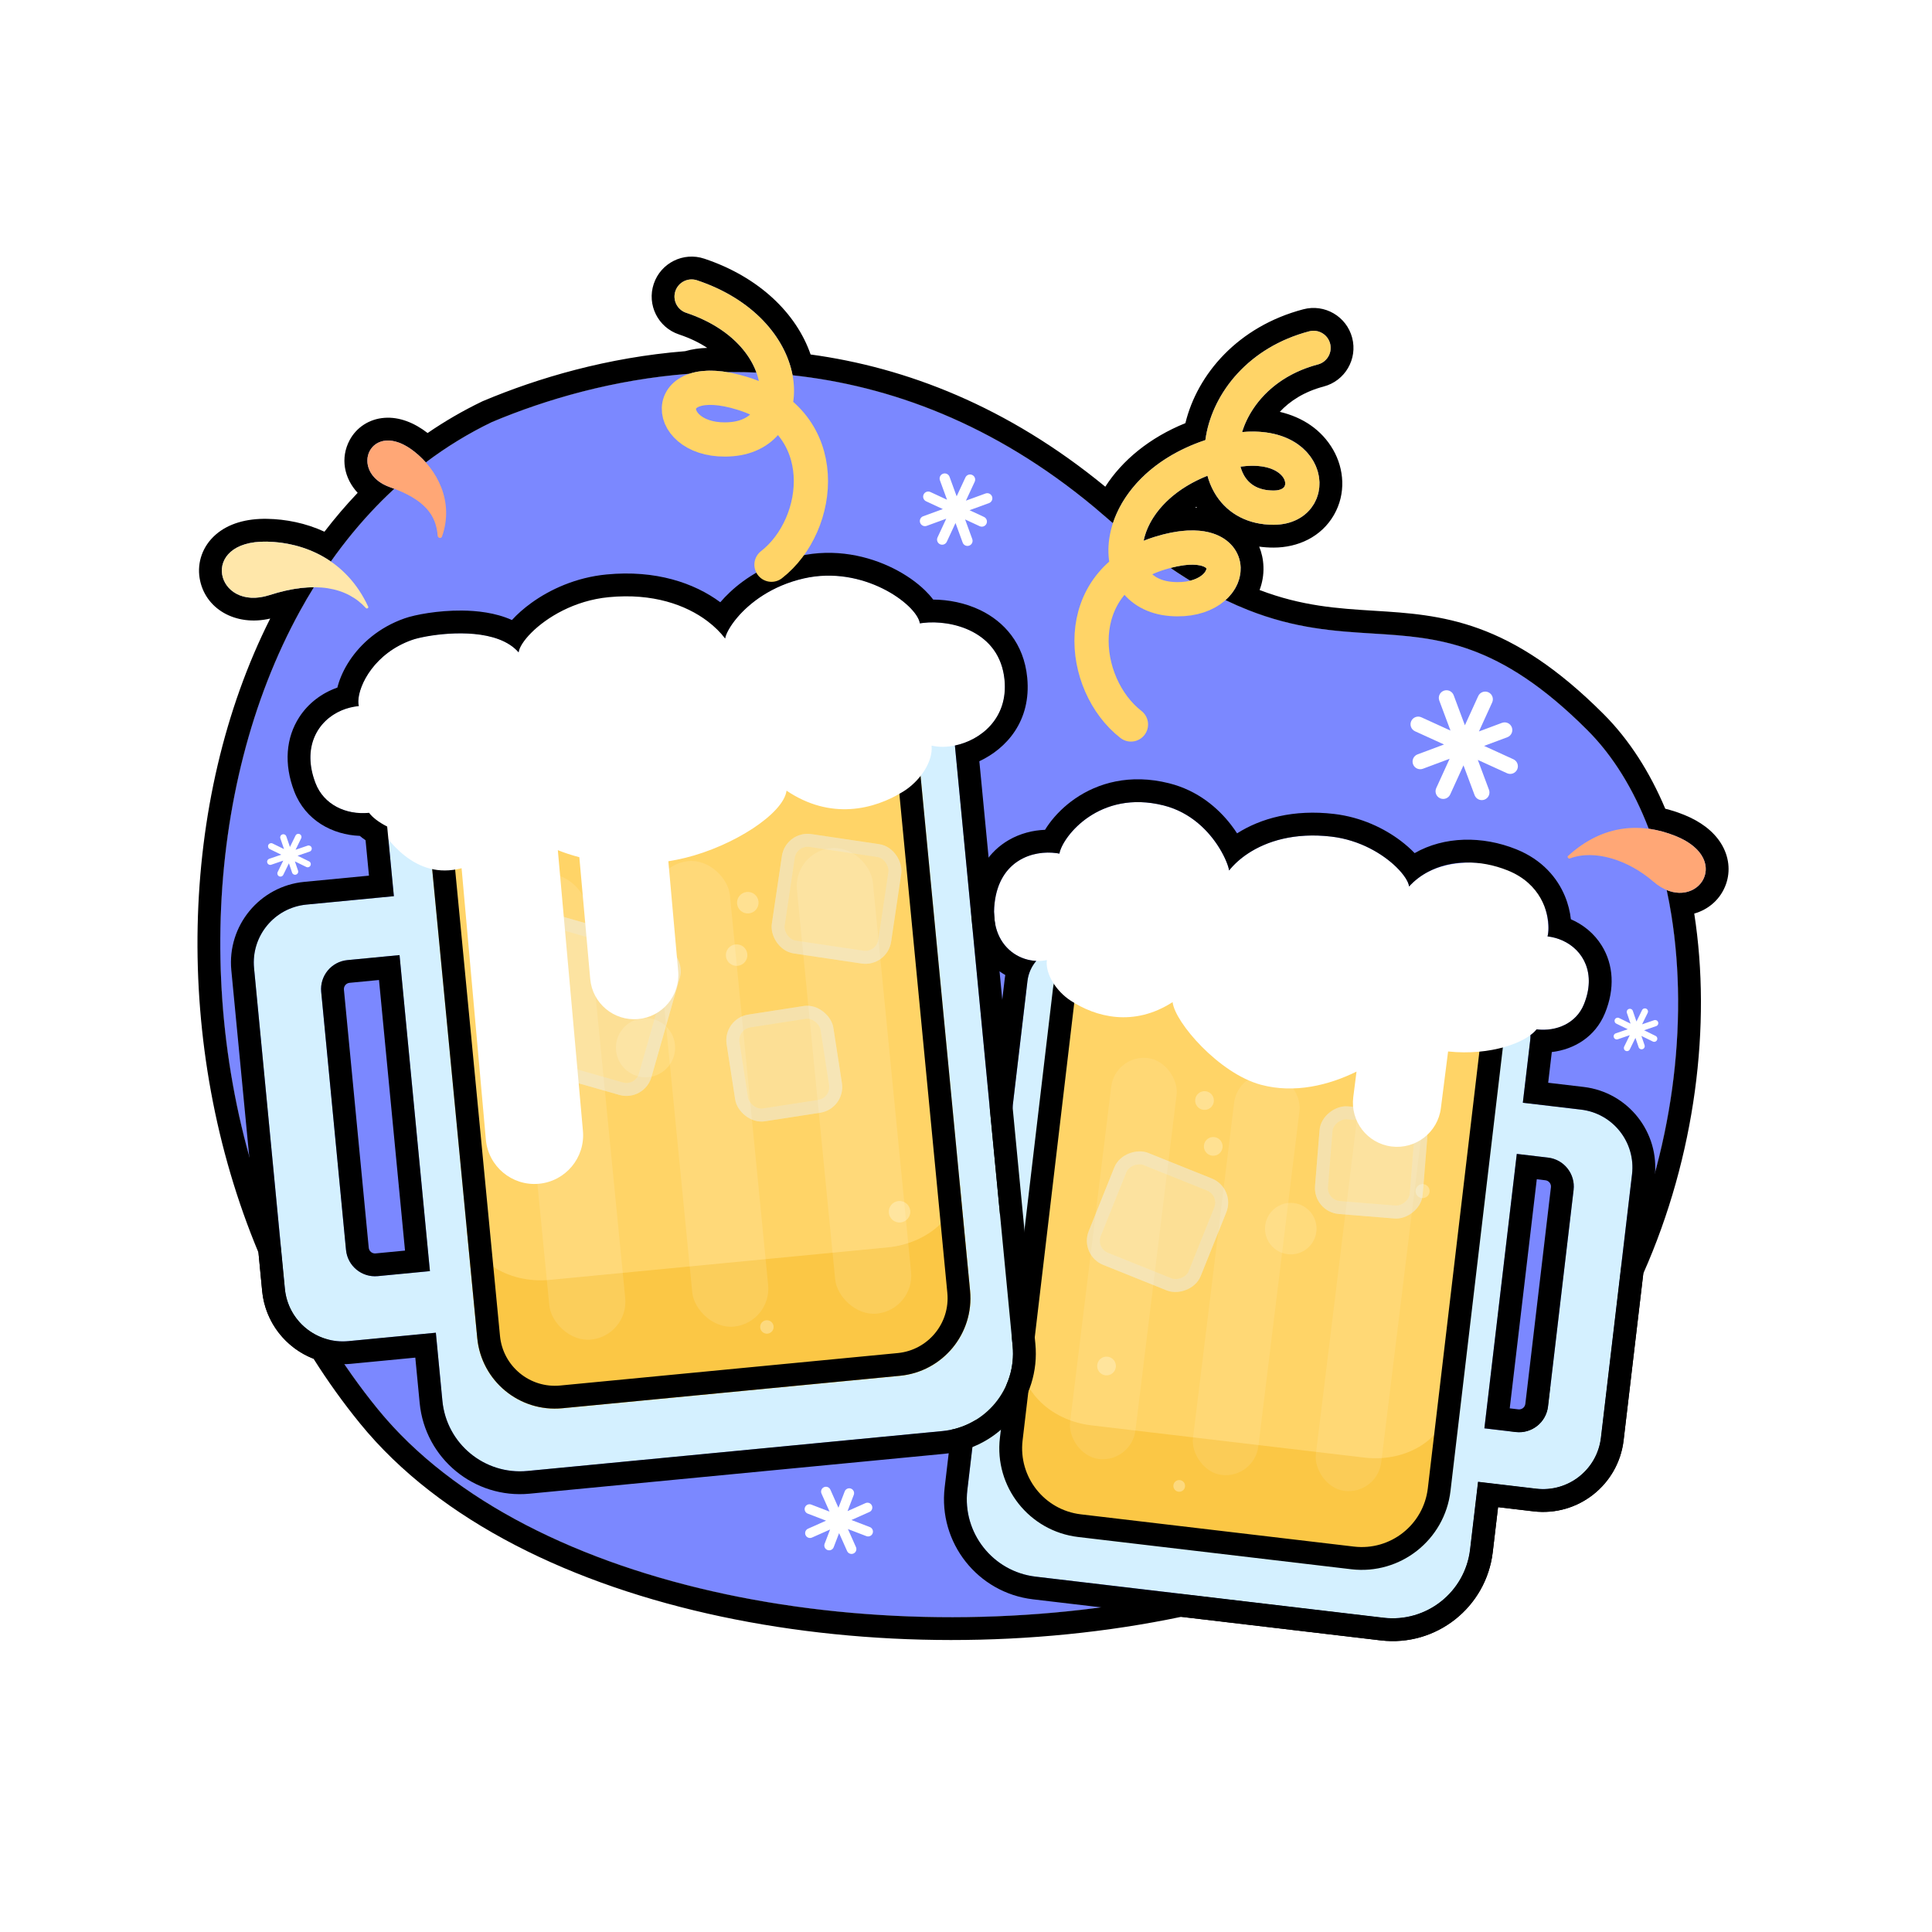 <svg width="512" height="512" viewBox="0 0 512 512" fill="none" xmlns="http://www.w3.org/2000/svg">
<path fill-rule="evenodd" clip-rule="evenodd" d="M178.984 77.154C178.191 79.531 179.476 82.1 181.853 82.892C192.66 86.495 198.42 93.016 200.47 98.737C197.845 98.627 195.245 98.589 192.672 98.616C188.83 97.988 185.484 98.133 182.715 99.042C182.708 99.044 182.702 99.046 182.695 99.049C162.636 100.571 144.643 105.842 130.365 111.854C124.136 114.853 118.294 118.442 112.845 122.55C111.907 121.494 110.889 120.538 109.827 119.699C98.307 110.586 91.953 125.107 103.383 129.123C103.763 129.257 104.133 129.392 104.492 129.529C98.276 135.264 92.668 141.734 87.68 148.805C82.41 145.174 76.323 143.655 70.722 143.545C52.487 143.189 57.112 162.319 71.429 157.705C75.829 156.286 79.739 155.629 83.173 155.626C53.953 202.869 49.953 272.654 74.43 330.447L75.496 341.529C76.136 348.193 80.925 353.458 87.062 355.015C91 361.42 95.352 367.581 100.124 373.438C140.132 422.537 235.298 438.852 312.763 422.355L366.649 428.719C377.98 430.057 388.25 421.956 389.589 410.625L391.706 392.699L407.128 394.52C415.592 395.52 423.265 389.468 424.264 381.003L429.597 335.852C444.436 302.939 448.112 265.785 441.693 235.872C451.05 239.738 458.261 227.255 443.993 221.531C441.744 220.629 439.373 219.964 436.928 219.633C432.971 209.29 427.534 200.359 420.678 193.504C397.142 169.968 381.119 168.971 363.733 167.89C352.208 167.174 340.084 166.42 324.775 159.038C327.264 156.805 328.897 153.748 328.784 150.388C328.64 146.088 325.703 142.774 321.456 141.379C317.419 140.054 312.159 140.352 305.922 142.301C304.936 142.609 303.987 142.947 303.075 143.313C304.223 137.55 309.33 130.334 319.989 126.08C320.515 128.004 321.317 129.831 322.421 131.492C325.578 136.244 330.839 139.071 337.516 139.071C342.218 139.071 346.191 137.067 348.273 133.439C350.297 129.913 350.047 125.663 348.05 122.194C344.917 116.753 338.236 113.706 329.163 114.514C331.389 107.27 337.898 99.573 349.255 96.584C351.677 95.946 353.125 93.465 352.487 91.043C351.849 88.62 349.369 87.173 346.946 87.81C330.881 92.038 321.64 104.019 319.629 115.413C319.558 115.816 319.496 116.22 319.443 116.625C306.158 121.055 297.87 129.688 294.934 138.662C294.513 138.299 294.091 137.931 293.666 137.559C265.83 113.116 236.891 102.354 210.041 99.452C208.153 89.406 199.549 79.228 184.721 74.285C182.345 73.493 179.776 74.778 178.984 77.154ZM315.413 153.899C313.711 152.854 311.97 151.726 310.188 150.508C314.565 149.344 317.252 149.548 318.626 149.999C319.35 150.237 319.608 150.504 319.668 150.577C319.714 150.632 319.715 150.649 319.717 150.692C319.721 150.819 319.607 151.728 318.162 152.72C317.502 153.173 316.592 153.606 315.413 153.899ZM400.12 379.32C403.978 375.427 407.576 371.316 410.918 367.026L410.242 372.745C409.742 376.978 405.906 380.003 401.674 379.504L400.12 379.32ZM329.978 126.472C329.451 125.68 329.027 124.734 328.735 123.66C336.218 122.603 339.381 125.32 340.188 126.722C340.778 127.746 340.628 128.534 340.405 128.923C340.24 129.21 339.618 129.998 337.516 129.998C333.609 129.998 331.31 128.477 329.978 126.472Z" fill="#7B88FF"/>
<path d="M319.522 150.698L319.668 150.577M319.522 150.698L314.207 153.149C314.611 153.403 315.013 153.654 315.413 153.899C315.533 153.869 315.651 153.838 315.766 153.805C316.496 153.597 317.113 153.335 317.623 153.052C317.818 152.944 317.998 152.832 318.162 152.72C319.607 151.728 319.721 150.819 319.717 150.692C319.715 150.649 319.714 150.632 319.668 150.577M319.522 150.698L319.668 150.577M319.668 150.577C319.608 150.504 319.35 150.237 318.626 149.999C318.42 149.931 318.185 149.87 317.92 149.817" stroke="white" stroke-width="12.096"/>
<path fill-rule="evenodd" clip-rule="evenodd" d="M178.984 77.154C178.191 79.531 179.476 82.1 181.853 82.892C192.66 86.495 198.42 93.016 200.47 98.737C197.845 98.627 195.245 98.589 192.672 98.616C188.83 97.988 185.484 98.133 182.715 99.042C182.708 99.044 182.702 99.046 182.695 99.049C162.636 100.571 144.643 105.842 130.365 111.854C124.136 114.853 118.294 118.442 112.845 122.55C111.907 121.494 110.889 120.538 109.827 119.699C98.307 110.586 91.953 125.107 103.383 129.123C103.763 129.257 104.133 129.392 104.492 129.529C98.276 135.264 92.668 141.734 87.68 148.805C82.41 145.174 76.323 143.655 70.722 143.545C52.487 143.189 57.112 162.319 71.429 157.705C75.829 156.286 79.739 155.629 83.173 155.626C53.953 202.869 49.953 272.654 74.43 330.447L75.496 341.529C76.136 348.193 80.925 353.458 87.062 355.015C91 361.42 95.352 367.581 100.124 373.438C140.132 422.537 235.298 438.852 312.763 422.355L366.649 428.719C377.98 430.057 388.25 421.956 389.589 410.625L391.706 392.699L407.128 394.52C415.592 395.52 423.265 389.468 424.264 381.003L429.597 335.852C444.436 302.939 448.112 265.785 441.693 235.872C451.05 239.738 458.261 227.255 443.993 221.531C441.744 220.629 439.373 219.964 436.928 219.633C432.971 209.29 427.534 200.359 420.678 193.504C397.142 169.968 381.119 168.971 363.733 167.89C352.208 167.174 340.084 166.42 324.775 159.038C327.264 156.805 328.897 153.748 328.784 150.388C328.64 146.088 325.703 142.774 321.456 141.379C317.419 140.054 312.159 140.352 305.922 142.301C304.936 142.609 303.987 142.947 303.075 143.313C304.223 137.55 309.33 130.334 319.989 126.08C320.515 128.004 321.317 129.831 322.421 131.492C325.578 136.244 330.839 139.071 337.516 139.071C342.218 139.071 346.191 137.067 348.273 133.439C350.297 129.913 350.047 125.663 348.05 122.194C344.917 116.753 338.236 113.706 329.163 114.514C331.389 107.27 337.898 99.573 349.255 96.584C351.677 95.946 353.125 93.465 352.487 91.043C351.849 88.62 349.369 87.173 346.946 87.81C330.881 92.038 321.64 104.019 319.629 115.413C319.558 115.816 319.496 116.22 319.443 116.625C306.158 121.055 297.87 129.688 294.934 138.662C294.513 138.299 294.091 137.931 293.666 137.559C265.83 113.116 236.891 102.354 210.041 99.452C208.153 89.406 199.549 79.228 184.721 74.285C182.345 73.493 179.776 74.778 178.984 77.154ZM315.413 153.899C313.711 152.854 311.97 151.726 310.188 150.508C314.565 149.344 317.252 149.548 318.626 149.999C319.35 150.237 319.608 150.504 319.668 150.577C319.714 150.632 319.715 150.649 319.717 150.692C319.721 150.819 319.607 151.728 318.162 152.72C317.502 153.173 316.592 153.606 315.413 153.899ZM400.12 379.32C403.978 375.427 407.576 371.316 410.918 367.026L410.242 372.745C409.742 376.978 405.906 380.003 401.674 379.504L400.12 379.32ZM329.978 126.472C329.451 125.68 329.027 124.734 328.735 123.66C336.218 122.603 339.381 125.32 340.188 126.722C340.778 127.746 340.628 128.534 340.405 128.923C340.24 129.21 339.618 129.998 337.516 129.998C333.609 129.998 331.31 128.477 329.978 126.472Z" fill="#7B88FF"/>
<path fill-rule="evenodd" clip-rule="evenodd" d="M182.714 99.041C185.484 98.131 188.829 97.986 192.672 98.614C193.03 98.611 193.39 98.608 193.749 98.607C195.97 98.599 198.21 98.641 200.469 98.735C199.75 96.728 198.574 94.623 196.884 92.58C193.757 88.798 188.868 85.23 181.852 82.891C179.475 82.098 178.191 79.529 178.983 77.153C179.775 74.776 182.344 73.492 184.721 74.284C199.548 79.226 208.152 89.404 210.04 99.45C235.728 102.227 263.326 112.198 290.043 134.458C291.253 135.466 292.46 136.499 293.666 137.557C294.09 137.93 294.512 138.298 294.933 138.661C295.51 136.898 296.293 135.148 297.28 133.44C297.28 133.44 297.28 133.44 297.28 133.44C297.377 133.274 297.475 133.107 297.575 132.941C301.676 126.158 309.022 120.098 319.442 116.623C319.495 116.219 319.557 115.814 319.628 115.411C321.639 104.018 330.88 92.037 346.945 87.809C349.368 87.171 351.849 88.618 352.486 91.041C353.124 93.464 351.676 95.945 349.254 96.582C341.128 98.721 335.484 103.27 332.115 108.339C330.775 110.354 329.795 112.452 329.162 114.513C331.454 114.309 333.592 114.35 335.56 114.615C341.383 115.397 345.707 118.126 348.049 122.193C350.046 125.662 350.297 129.911 348.272 133.438C346.19 137.065 342.217 139.069 337.515 139.069C330.838 139.069 325.577 136.243 322.42 131.491C322.131 131.056 321.863 130.61 321.615 130.153C320.915 128.866 320.377 127.499 319.989 126.079C317.958 126.889 316.129 127.807 314.49 128.802C311.04 130.896 308.435 133.332 306.57 135.824C305.87 136.76 305.274 137.705 304.778 138.642C303.929 140.245 303.37 141.827 303.074 143.312C303.986 142.946 304.935 142.608 305.921 142.3C307.437 141.826 308.895 141.45 310.291 141.171C314.642 140.302 318.399 140.375 321.455 141.378C325.702 142.773 328.639 146.087 328.783 150.387C328.825 151.636 328.625 152.844 328.23 153.983C327.563 155.906 326.337 157.634 324.774 159.036C326.794 160.01 328.758 160.869 330.673 161.627C343.272 166.617 353.728 167.267 363.732 167.889C381.118 168.97 397.141 169.966 420.678 193.503C427.533 200.358 432.97 209.289 436.927 219.631C439.372 219.963 441.743 220.627 443.992 221.53C454.752 225.846 453.297 234.006 447.918 236.1C446.164 236.783 443.993 236.821 441.692 235.87C442.155 238.03 442.566 240.228 442.924 242.459C447.522 271.127 443.364 305.314 429.596 335.85L424.264 381.002C423.264 389.467 415.592 395.518 407.127 394.519L391.705 392.697L389.588 410.623C388.25 421.954 377.979 430.055 366.648 428.717L312.762 422.354C235.297 438.85 140.131 422.536 100.124 373.436C95.351 367.579 90.999 361.418 87.061 355.014C80.924 353.456 76.135 348.191 75.495 341.527L74.429 330.445C51.025 275.186 53.656 208.964 79.474 161.966C80.658 159.811 81.891 157.696 83.172 155.625C80.858 155.626 78.328 155.926 75.577 156.555C74.246 156.859 72.863 157.241 71.428 157.703C57.111 162.317 52.486 143.187 70.721 143.544C76.322 143.653 82.409 145.173 87.679 148.804C91.365 143.578 95.39 138.681 99.749 134.165C100.69 133.191 101.646 132.234 102.618 131.295C103.236 130.699 103.861 130.109 104.491 129.527C104.132 129.39 103.762 129.255 103.382 129.122C101.446 128.442 100.021 127.46 99.044 126.343C94.253 120.865 100.257 112.128 109.826 119.697C110.888 120.537 111.906 121.493 112.844 122.548C118.293 118.441 124.135 114.851 130.364 111.852C144.642 105.841 162.635 100.569 182.694 99.047L182.714 99.041ZM181.559 93.069C183.435 92.53 185.401 92.252 187.426 92.194C185.413 90.861 182.943 89.63 179.939 88.628C174.393 86.78 171.396 80.786 173.245 75.24C175.093 69.695 181.088 66.698 186.633 68.546C201.174 73.393 211.067 83.058 214.818 93.942C240.135 97.392 266.977 107.677 292.913 128.983C297.396 121.998 304.624 115.994 314.14 112.135C317.303 99.158 328.063 86.524 345.406 81.96C351.059 80.472 356.848 83.849 358.335 89.502C359.823 95.155 356.446 100.944 350.793 102.431C345.623 103.792 341.808 106.29 339.16 109.143C345.217 110.569 350.251 113.897 353.29 119.175C356.22 124.262 356.749 130.82 353.518 136.449C350.15 142.317 343.931 145.117 337.515 145.117C336.211 145.117 334.936 145.031 333.698 144.86C334.364 146.476 334.764 148.257 334.828 150.184C334.902 152.393 334.517 154.465 333.805 156.357C345.042 160.649 354.465 161.253 364.108 161.853L364.378 161.869C372.929 162.401 382.024 162.966 391.971 166.593C402.101 170.287 412.715 176.986 424.954 189.226C431.796 196.067 437.232 204.647 441.31 214.32C443.017 214.741 444.665 215.283 446.244 215.916C450.63 217.676 454.06 220.23 456.112 223.548C458.217 226.952 458.637 230.835 457.402 234.318C456.004 238.261 452.835 241.014 448.992 242.109C453.589 271.603 449.322 306.35 435.494 337.477L430.27 381.711C428.879 393.493 418.2 401.916 406.417 400.525L397.002 399.413L395.594 411.333C393.864 425.981 380.587 436.454 365.939 434.724L313.039 428.477C273.738 436.693 230.127 436.672 191.142 428.41C151.953 420.105 116.648 403.291 95.435 377.257C90.963 371.769 86.851 366.028 83.094 360.083C75.774 357.24 70.278 350.471 69.474 342.106L68.497 331.941C45.621 277.208 47.358 212.057 71.609 163.925C62.378 166.085 54.195 161.286 52.896 153.177C52.235 149.05 53.661 144.754 57.139 141.706C60.523 138.741 65.303 137.389 70.84 137.497C75.705 137.592 80.971 138.594 85.983 140.906C88.748 137.305 91.682 133.865 94.785 130.604C91.183 126.737 90.129 121.379 92.664 116.635C94.441 113.311 97.808 111.016 101.93 110.727C105.833 110.454 109.745 111.994 113.324 114.755C117.883 111.631 122.69 108.835 127.741 106.403L127.877 106.337L128.017 106.278C142.622 100.129 161.01 94.715 181.559 93.069ZM314.206 153.147C312.89 152.318 311.551 151.438 310.187 150.507C311.527 150.151 312.708 149.923 313.742 149.79C313.959 149.763 314.17 149.739 314.374 149.719C314.99 149.66 315.548 149.637 316.05 149.642C316.791 149.648 317.411 149.715 317.919 149.815C318.185 149.868 318.419 149.93 318.625 149.997C319.349 150.235 319.607 150.503 319.667 150.576C319.713 150.631 319.715 150.648 319.716 150.69C319.72 150.817 319.606 151.727 318.161 152.718C317.997 152.831 317.818 152.942 317.622 153.051C317.112 153.334 316.495 153.596 315.765 153.804C315.765 153.804 315.765 153.804 315.765 153.804C315.65 153.837 315.532 153.868 315.412 153.898C315.012 153.652 314.61 153.402 314.206 153.147ZM316.742 134.531C316.844 134.463 316.948 134.395 317.053 134.328C317.099 134.401 317.145 134.474 317.192 134.547C317.042 134.541 316.892 134.535 316.742 134.531ZM410.917 367.024C409.519 368.819 408.075 370.583 406.587 372.312C405.076 374.069 403.517 375.79 401.913 377.474C401.321 378.094 400.723 378.709 400.119 379.319L401.673 379.502C405.905 380.002 409.742 376.976 410.241 372.744L410.917 367.024ZM334.322 123.584C332.808 123.364 330.963 123.344 328.734 123.659C329.026 124.733 329.45 125.678 329.977 126.471C330.986 127.99 332.55 129.231 334.949 129.744C335.716 129.908 336.568 129.997 337.515 129.997C339.617 129.997 340.239 129.209 340.404 128.921C340.627 128.533 340.777 127.744 340.187 126.72C339.826 126.093 338.994 125.203 337.515 124.506C337.307 124.407 337.086 124.313 336.852 124.224C336.137 123.951 335.299 123.726 334.322 123.584Z" fill="black"/>
<path d="M71.427 157.701C83.585 153.783 92.001 155.668 96.975 161.147C97.218 161.414 97.734 161.118 97.583 160.791C91.789 148.232 80.511 143.734 70.721 143.542C52.485 143.186 57.11 162.316 71.427 157.701Z" fill="#FFE7AA"/>
<path d="M438.136 233.623C431.559 227.938 422.592 224.994 415.995 227.513C415.658 227.642 415.26 227.1 415.526 226.856C425.067 218.107 435.41 218.087 443.992 221.53C460.036 227.966 448.921 242.948 438.136 233.623Z" fill="#FFA776"/>
<path d="M103.381 129.121C112.63 132.371 115.587 136.583 115.981 141.954C116.029 142.609 116.916 142.813 117.135 142.194C120.427 132.889 115.828 124.445 109.825 119.697C98.305 110.585 91.951 125.106 103.381 129.121Z" fill="#FFA776"/>
<path fill-rule="evenodd" clip-rule="evenodd" d="M249.897 125.543C250.6 125.286 251.378 125.648 251.635 126.351L253.524 131.525L255.848 126.528C256.164 125.849 256.97 125.555 257.649 125.87C258.328 126.186 258.622 126.992 258.306 127.671L255.979 132.676L261.166 130.782C261.869 130.525 262.648 130.887 262.904 131.59C263.161 132.293 262.799 133.071 262.096 133.328L256.938 135.211L260.764 136.991C261.443 137.306 261.737 138.113 261.421 138.791C261.106 139.47 260.3 139.764 259.621 139.449L255.762 137.654L257.662 142.858C257.919 143.561 257.557 144.339 256.853 144.596C256.15 144.853 255.372 144.491 255.115 143.787L253.222 138.602L250.912 143.57C250.596 144.248 249.79 144.543 249.111 144.227C248.433 143.911 248.138 143.105 248.454 142.427L250.761 137.467L245.589 139.355C244.886 139.612 244.108 139.25 243.851 138.546C243.594 137.843 243.956 137.065 244.66 136.808L249.86 134.909L245.425 132.847C244.747 132.531 244.452 131.725 244.768 131.046C245.084 130.367 245.89 130.073 246.569 130.389L250.971 132.436L249.089 127.281C248.832 126.577 249.194 125.799 249.897 125.543Z" fill="white"/>
<path fill-rule="evenodd" clip-rule="evenodd" d="M79.429 221.057C79.841 221.259 80.011 221.757 79.809 222.169L78.324 225.201L81.52 224.106C81.954 223.958 82.426 224.189 82.575 224.623C82.724 225.057 82.492 225.529 82.058 225.678L78.858 226.774L81.898 228.263C82.31 228.465 82.48 228.963 82.278 229.375C82.076 229.787 81.579 229.957 81.167 229.755L78.145 228.275L78.982 230.72C79.131 231.154 78.9 231.627 78.466 231.775C78.031 231.924 77.559 231.692 77.411 231.258L76.566 228.791L75.072 231.84C74.87 232.252 74.373 232.422 73.96 232.22C73.549 232.019 73.378 231.521 73.58 231.109L75.068 228.072L71.892 229.159C71.458 229.308 70.986 229.077 70.837 228.642C70.688 228.208 70.92 227.736 71.354 227.587L74.525 226.502L71.496 225.018C71.084 224.816 70.913 224.318 71.115 223.906C71.317 223.494 71.814 223.324 72.226 223.526L75.274 225.019L74.302 222.182C74.154 221.748 74.385 221.275 74.819 221.127C75.253 220.978 75.725 221.209 75.874 221.643L76.838 224.458L78.317 221.438C78.519 221.026 79.017 220.855 79.429 221.057Z" fill="white"/>
<path fill-rule="evenodd" clip-rule="evenodd" d="M231.061 398.993C231.35 399.642 231.059 400.402 230.41 400.691L225.637 402.816L230.516 404.689C231.179 404.943 231.51 405.687 231.256 406.35C231.001 407.013 230.257 407.344 229.594 407.09L224.708 405.214L226.838 410C227.127 410.649 226.835 411.409 226.187 411.698C225.538 411.986 224.778 411.695 224.489 411.046L222.37 406.288L220.936 410.025C220.681 410.688 219.937 411.02 219.274 410.765C218.611 410.511 218.28 409.767 218.535 409.104L219.982 405.334L215.179 407.472C214.53 407.761 213.77 407.469 213.481 406.82C213.192 406.171 213.484 405.411 214.133 405.122L218.918 402.992L214.063 401.128C213.4 400.874 213.069 400.13 213.324 399.467C213.578 398.804 214.322 398.472 214.985 398.727L219.832 400.588L217.708 395.815C217.419 395.166 217.71 394.406 218.359 394.117C219.008 393.828 219.768 394.12 220.057 394.769L222.194 399.569L223.857 395.237C224.112 394.574 224.856 394.243 225.519 394.497C226.182 394.752 226.513 395.496 226.259 396.159L224.608 400.459L229.364 398.341C230.012 398.052 230.773 398.344 231.061 398.993Z" fill="white"/>
<path fill-rule="evenodd" clip-rule="evenodd" d="M436.272 267.313C436.684 267.515 436.854 268.013 436.652 268.425L435.167 271.457L438.363 270.362C438.797 270.214 439.269 270.445 439.418 270.879C439.567 271.313 439.335 271.786 438.901 271.934L435.701 273.03L438.741 274.519C439.153 274.721 439.323 275.219 439.121 275.631C438.919 276.043 438.422 276.213 438.01 276.011L434.988 274.531L435.825 276.976C435.974 277.41 435.743 277.883 435.309 278.031C434.875 278.18 434.402 277.949 434.254 277.515L433.409 275.047L431.915 278.096C431.713 278.508 431.216 278.678 430.804 278.477C430.392 278.275 430.221 277.777 430.423 277.365L431.911 274.328L428.735 275.415C428.301 275.564 427.829 275.333 427.68 274.899C427.531 274.465 427.763 273.992 428.197 273.844L431.368 272.758L428.339 271.274C427.927 271.072 427.756 270.574 427.958 270.162C428.16 269.75 428.657 269.58 429.069 269.782L432.117 271.275L431.145 268.438C430.997 268.004 431.228 267.531 431.662 267.383C432.096 267.234 432.569 267.465 432.717 267.899L433.681 270.714L435.16 267.694C435.362 267.282 435.86 267.112 436.272 267.313Z" fill="white"/>
<path fill-rule="evenodd" clip-rule="evenodd" d="M385.238 184.242C384.845 183.19 383.673 182.656 382.622 183.048C381.57 183.441 381.035 184.613 381.428 185.664L384.395 193.61L376.681 190.091C375.66 189.625 374.454 190.075 373.988 191.097C373.522 192.118 373.972 193.324 374.994 193.79L382.682 197.297L375.667 199.917C374.615 200.31 374.081 201.481 374.473 202.533C374.866 203.585 376.037 204.119 377.089 203.727L384.161 201.086L380.619 208.851C380.153 209.873 380.603 211.079 381.624 211.545C382.646 212.011 383.852 211.561 384.318 210.539L387.837 202.826L390.784 210.718C391.177 211.77 392.348 212.304 393.4 211.912C394.452 211.519 394.987 210.347 394.594 209.296L391.639 201.384L399.379 204.914C400.4 205.38 401.606 204.93 402.072 203.908C402.538 202.887 402.088 201.681 401.066 201.215L393.301 197.672L399.459 195.373C400.511 194.98 401.045 193.809 400.652 192.757C400.259 191.705 399.088 191.171 398.036 191.563L391.935 193.842L395.442 186.154C395.908 185.133 395.458 183.927 394.436 183.461C393.415 182.995 392.209 183.445 391.743 184.467L388.212 192.206L385.238 184.242Z" fill="white"/>
<path fill-rule="evenodd" clip-rule="evenodd" d="M396.731 264.586C402.233 265.235 406.167 270.222 405.517 275.724L403.566 292.24L418.989 294.061C427.453 295.061 433.505 302.733 432.505 311.198L424.262 381.002C423.262 389.467 415.59 395.518 407.125 394.519L391.703 392.698L389.586 410.624C388.248 421.955 377.978 430.056 366.646 428.718L274.448 417.83C263.116 416.491 255.015 406.221 256.354 394.89L272.284 259.991C272.934 254.489 277.921 250.555 283.423 251.205L396.731 264.586ZM393.377 378.523L401.965 305.799L410.26 306.779C414.492 307.278 417.518 311.115 417.018 315.347L410.24 372.744C409.74 376.976 405.904 380.002 401.672 379.502L393.377 378.523Z" fill="#D4F0FF"/>
<path d="M395.446 275.762C396.096 270.26 392.162 265.273 386.66 264.624L293.185 253.585C287.683 252.935 282.696 256.869 282.046 262.371L267.992 381.378C266.654 392.71 274.755 402.98 286.086 404.318L358.452 412.864C369.783 414.202 380.054 406.101 381.392 394.77L395.446 275.762Z" fill="#FFD467"/>
<path fill-rule="evenodd" clip-rule="evenodd" d="M384.1 371.841C382.995 381.153 372.92 387.616 361.592 386.278L289.226 377.733C277.895 376.394 269.601 367.758 270.701 358.442L267.992 381.379C266.654 392.71 274.755 402.981 286.086 404.319L358.452 412.865C369.784 414.203 380.054 406.102 381.392 394.771L384.1 371.841Z" fill="#FBC745"/>
<path fill-rule="evenodd" clip-rule="evenodd" d="M398.449 276.117C399.295 268.956 394.175 262.466 387.015 261.62L293.539 250.581C286.379 249.736 279.888 254.855 279.043 262.016L264.989 381.024C263.455 394.014 272.741 405.787 285.731 407.321L358.097 415.867C371.087 417.401 382.861 408.115 384.395 395.125L398.449 276.117ZM386.305 267.627C390.149 268.081 392.897 271.564 392.443 275.408L378.389 394.415C377.246 404.088 368.479 411.003 358.807 409.861L286.441 401.315C276.768 400.173 269.853 391.406 270.995 381.733L285.049 262.725C285.503 258.882 288.987 256.134 292.83 256.588L386.305 267.627Z" fill="black"/>
<circle cx="6.826" cy="6.826" r="6.826" transform="matrix(-0.993 -0.117 -0.117 0.993 349.649 319.62)" fill="#FFF5D2" fill-opacity="0.2"/>
<circle cx="2.482" cy="2.482" r="2.482" transform="matrix(-0.993 -0.117 -0.117 0.993 324.278 301.626)" fill="#FFF5D2" fill-opacity="0.4"/>
<circle cx="2.482" cy="2.482" r="2.482" transform="matrix(-0.993 -0.117 -0.117 0.993 295.998 359.831)" fill="#FFF5D2" fill-opacity="0.4"/>
<circle cx="1.862" cy="1.862" r="1.862" transform="matrix(-0.993 -0.117 -0.117 0.993 379.069 314.023)" fill="#FFF5D2" fill-opacity="0.4"/>
<circle cx="2.482" cy="2.482" r="2.482" transform="matrix(-0.993 -0.117 -0.117 0.993 321.965 289.479)" fill="#FFF5D2" fill-opacity="0.4"/>
<circle cx="1.551" cy="1.551" r="1.551" transform="matrix(-0.993 -0.117 -0.117 0.993 314.228 392.422)" fill="#FFF5D2" fill-opacity="0.4"/>
<g opacity="0.6">
<rect x="347.942" y="321.164" width="28.619" height="28.619" rx="6.887" transform="rotate(-85.37 347.942 321.164)" fill="#F9FBFF" fill-opacity="0.5"/>
<rect x="349.797" y="319.587" width="25.176" height="25.176" rx="5.165" transform="rotate(-85.37 349.797 319.587)" stroke="#E3F0FF" stroke-opacity="0.5" stroke-width="3.443"/>
</g>
<g opacity="0.6">
<rect x="285.962" y="332.637" width="31.973" height="31.973" rx="6.887" transform="rotate(-68.114 285.962 332.637)" fill="#F9FBFF" fill-opacity="0.5"/>
<rect x="288.202" y="331.682" width="28.53" height="28.53" rx="5.165" transform="rotate(-68.114 288.202 331.682)" stroke="#E3F0FF" stroke-opacity="0.5" stroke-width="3.443"/>
</g>
<g opacity="0.8" filter="url(#filter0_i_39_1651)">
<rect x="295.549" y="282.309" width="17.453" height="107.046" rx="8.726" transform="rotate(6.992 295.549 282.309)" fill="white" fill-opacity="0.12"/>
</g>
<g opacity="0.8" filter="url(#filter1_i_39_1651)">
<rect x="328.12" y="286.538" width="17.453" height="107.046" rx="8.726" transform="rotate(6.992 328.12 286.538)" fill="white" fill-opacity="0.12"/>
</g>
<g opacity="0.8" filter="url(#filter2_i_39_1651)">
<rect x="360.691" y="290.77" width="17.453" height="107.046" rx="8.726" transform="rotate(6.992 360.691 290.77)" fill="white" fill-opacity="0.12"/>
</g>
<path d="M383.76 278.648C395.139 279.848 404.553 276.212 407.203 272.798C412.585 273.433 417.72 271.106 419.728 266.225C423.815 256.292 417.838 249.066 410.113 248.154C410.996 244.926 409.4 232.132 399.506 229.793C389.177 227.351 379.307 228.413 373.416 234.936C373.1 231.659 364.867 223.131 352.841 221.711C339.174 220.097 329.962 225.362 325.718 230.691C325.415 228.157 320.338 216.448 308.342 213.443C291.126 209.13 281.463 221.948 280.758 226.215C274.474 225.01 264.97 227.493 263.58 239.267C262.189 251.042 270.93 255.872 277.428 254.418C276.975 258.252 280.036 262.756 283.691 265.153C290.401 269.555 300.429 272.22 310.754 265.572C311.328 270.915 323.071 284.497 334.167 287.473C343.12 289.874 352.23 287.556 359.49 283.987L358.63 290.743C357.814 297.154 362.348 303.012 368.759 303.828C375.169 304.644 381.027 300.109 381.843 293.699L383.76 278.648Z" fill="white"/>
<path fill-rule="evenodd" clip-rule="evenodd" d="M411.244 278.805L410.283 286.941L419.699 288.053C431.481 289.445 439.904 300.124 438.513 311.906L430.269 381.71C428.878 393.492 418.199 401.915 406.417 400.524L397.001 399.412L395.593 411.331C393.863 425.98 380.586 436.453 365.938 434.723L273.739 423.835C259.09 422.105 248.618 408.827 250.348 394.179L266.278 259.28C266.314 258.98 266.357 258.683 266.409 258.389C264.727 257.426 263.165 256.158 261.821 254.578C258.408 250.566 256.81 245.036 257.576 238.556C258.477 230.924 262.194 225.614 267.293 222.645C270.4 220.835 273.782 220.031 276.943 219.908C277.298 219.328 277.679 218.766 278.072 218.23C279.724 215.982 282.017 213.629 284.936 211.624C290.891 207.533 299.376 204.959 309.814 207.574C317.478 209.494 322.813 214.171 326.197 218.535C326.799 219.312 327.346 220.087 327.841 220.847C334.073 216.881 342.8 214.433 353.553 215.703C360.793 216.558 366.849 219.539 371.167 222.799C372.558 223.849 373.811 224.96 374.893 226.085C382.704 221.615 392.82 221.437 401.853 225.08C408.749 227.861 412.724 232.687 414.716 237.481C415.573 239.544 416.081 241.644 416.298 243.612C419.613 245.044 422.518 247.414 424.501 250.631C427.605 255.667 427.997 262.027 425.323 268.524C422.739 274.806 417.128 278.113 411.244 278.805ZM414.048 249.228C412.825 248.681 411.498 248.315 410.115 248.152C410.267 247.599 410.366 246.847 410.374 245.96C410.413 241.67 408.312 234.206 399.591 230.689C392.15 227.688 384.37 227.922 378.471 231.032C376.566 232.037 374.856 233.341 373.418 234.934C373.301 233.719 372.096 231.783 370.014 229.755C366.478 226.312 360.412 222.603 352.843 221.709C343.151 220.565 335.699 222.88 330.67 226.224C328.609 227.595 326.954 229.139 325.72 230.689C325.602 229.703 324.761 227.328 323.072 224.617C320.419 220.36 315.673 215.277 308.344 213.441C291.394 209.195 281.766 221.554 280.8 226.009C280.784 226.079 280.771 226.147 280.761 226.213C280.515 226.165 280.264 226.124 280.009 226.088C273.745 225.216 264.918 227.951 263.582 239.265C262.803 245.865 265.206 250.283 268.614 252.636C270.437 253.895 272.549 254.562 274.613 254.656C273.368 256.113 272.526 257.943 272.285 259.989L256.354 394.888C255.016 406.22 263.117 416.49 274.448 417.828L366.647 428.716C377.978 430.054 388.249 421.953 389.587 410.622L391.704 392.696L407.126 394.517C415.591 395.517 423.263 389.465 424.263 381.001L432.506 311.197C433.506 302.732 427.454 295.059 418.989 294.06L403.567 292.239L405.517 275.723C405.573 275.251 405.595 274.783 405.585 274.321C406.265 273.819 406.81 273.305 407.205 272.796C412.587 273.431 417.722 271.104 419.73 266.223C423.085 258.068 419.658 251.738 414.048 249.228ZM393.378 378.522L401.966 305.798L410.26 306.777C414.493 307.277 417.519 311.113 417.019 315.346L410.241 372.743C409.741 376.975 405.905 380.001 401.672 379.501L393.378 378.522ZM407.263 312.513L400.094 373.224L402.381 373.495C403.297 373.603 404.126 372.948 404.234 372.033L411.012 314.636C411.12 313.721 410.466 312.892 409.551 312.784L407.263 312.513Z" fill="black"/>
<path d="M138.474 219.432C119.632 226.827 101.765 220.74 97.81 215.41C91.631 216.004 85.809 213.211 83.631 207.572C79.198 196.095 86.221 187.969 95.09 187.116C94.158 183.399 98.248 173.424 109.239 169.575C113.235 168.175 130.857 165.275 137.442 172.891C137.885 169.147 147.525 159.586 161.332 158.258C177.022 156.75 187.441 163.007 192.169 169.216C192.579 166.321 199.233 156.429 213.045 153.286C228.879 149.683 243.065 160.303 243.766 165.206C250.992 163.983 264.905 166.664 266.205 180.182C267.505 193.7 254.284 199.413 246.879 197.586C247.302 201.988 243.684 207.069 239.44 209.724C231.646 214.598 220.096 217.4 208.438 209.532C207.648 215.636 194.359 224.211 181.578 227.344C163.753 231.713 145.246 226.607 138.474 219.432Z" fill="white"/>
<path fill-rule="evenodd" clip-rule="evenodd" d="M110.838 199.867C105.324 200.397 101.283 205.298 101.813 210.813L104.379 237.496L81.21 239.724C72.726 240.54 66.509 248.079 67.325 256.563L75.495 341.528C76.31 350.012 83.85 356.229 92.334 355.413L115.502 353.185L117.238 371.234C118.33 382.592 128.422 390.914 139.78 389.822L249.774 379.246C261.132 378.154 269.453 368.061 268.361 356.704L252.937 196.282C252.406 190.767 247.506 186.726 241.991 187.256L110.838 199.867ZM113.933 336.861L105.88 253.111L92.065 254.439C87.822 254.847 84.714 258.617 85.122 262.859L91.698 331.247C92.105 335.489 95.875 338.597 100.117 338.189L113.933 336.861Z" fill="#D4F0FF"/>
<path d="M112.438 208.553C111.907 203.038 115.948 198.138 121.463 197.608L232.086 186.971C237.601 186.441 242.501 190.482 243.032 195.996L257.075 342.055C258.167 353.412 249.845 363.505 238.488 364.597L149.023 373.199C137.666 374.291 127.573 365.969 126.481 354.611L112.438 208.553Z" fill="#FFD467"/>
<path fill-rule="evenodd" clip-rule="evenodd" d="M123.592 324.557L126.481 354.611C127.573 365.969 137.666 374.29 149.023 373.198L238.488 364.596C249.845 363.504 258.167 353.412 257.075 342.054L254.186 312.006C255.062 321.173 246.571 329.487 235.217 330.579L145.752 339.181C134.396 340.273 124.475 333.726 123.592 324.557Z" fill="#FBC745"/>
<path fill-rule="evenodd" clip-rule="evenodd" d="M232.665 192.991L122.042 203.628C119.852 203.838 118.248 205.784 118.458 207.974L132.502 354.032C133.274 362.065 140.412 367.951 148.444 367.178L237.909 358.576C245.942 357.804 251.827 350.666 251.055 342.633L237.011 196.575C236.801 194.385 234.855 192.781 232.665 192.991ZM121.463 197.608C115.948 198.138 111.907 203.038 112.438 208.553L126.481 354.611C127.573 365.969 137.666 374.291 149.023 373.199L238.488 364.597C249.845 363.505 258.167 353.412 257.075 342.055L243.032 195.996C242.501 190.482 237.601 186.441 232.086 186.971L121.463 197.608Z" fill="black"/>
<circle cx="171.067" cy="277.644" r="7.843" transform="rotate(-5.492 171.067 277.644)" fill="#FFF5D2" fill-opacity="0.2"/>
<circle cx="195.212" cy="253.116" r="2.852" transform="rotate(-5.492 195.212 253.116)" fill="#FFF5D2" fill-opacity="0.4"/>
<circle cx="238.385" cy="321.129" r="2.852" transform="rotate(-5.492 238.385 321.129)" fill="#FFF5D2" fill-opacity="0.4"/>
<circle cx="139.31" cy="266.751" r="2.139" transform="rotate(-5.492 139.31 266.751)" fill="#FFF5D2" fill-opacity="0.4"/>
<circle cx="198.174" cy="239.221" r="2.852" transform="rotate(-5.492 198.174 239.221)" fill="#FFF5D2" fill-opacity="0.4"/>
<circle cx="203.233" cy="351.654" r="1.783" transform="rotate(-5.492 203.233 351.654)" fill="#FFF5D2" fill-opacity="0.4"/>
<g opacity="0.6">
<rect x="142.351" y="240.988" width="41.319" height="41.319" rx="6.887" transform="rotate(15.92 142.351 240.988)" fill="#F9FBFF" fill-opacity="0.5"/>
<rect x="143.534" y="243.115" width="37.876" height="37.876" rx="5.165" transform="rotate(15.92 143.534 243.115)" stroke="#E3F0FF" stroke-opacity="0.5" stroke-width="3.443"/>
</g>
<g opacity="0.6">
<rect x="191.51" y="269.926" width="28.619" height="28.619" rx="6.887" transform="rotate(-8.801 191.51 269.926)" fill="#F9FBFF" fill-opacity="0.5"/>
<rect x="193.475" y="271.364" width="25.176" height="25.176" rx="5.165" transform="rotate(-8.801 193.475 271.364)" stroke="#E3F0FF" stroke-opacity="0.5" stroke-width="3.443"/>
</g>
<g opacity="0.6">
<rect x="208.225" y="220.032" width="31.973" height="31.973" rx="6.887" transform="rotate(8.456 208.225 220.032)" fill="#F9FBFF" fill-opacity="0.5"/>
<rect x="209.675" y="221.988" width="28.53" height="28.53" rx="5.165" transform="rotate(8.456 209.675 221.988)" stroke="#E3F0FF" stroke-opacity="0.5" stroke-width="3.443"/>
</g>
<rect x="134.459" y="232.633" width="20.21" height="123.957" rx="10.105" transform="rotate(-5.603 134.459 232.633)" fill="white" fill-opacity="0.12"/>
<rect x="172.337" y="229.189" width="20.21" height="123.957" rx="10.105" transform="rotate(-5.603 172.337 229.189)" fill="white" fill-opacity="0.12"/>
<rect x="210.213" y="225.746" width="20.21" height="123.957" rx="10.105" transform="rotate(-5.603 210.213 225.746)" fill="white" fill-opacity="0.12"/>
<path d="M122.326 230.083C109.915 233.35 102.591 222.466 99.014 217.15C98.551 216.462 98.151 215.868 97.81 215.409C91.631 216.003 85.809 213.21 83.631 207.571C79.198 196.094 86.221 187.968 95.09 187.116C94.159 183.398 98.249 173.423 109.239 169.574C113.235 168.175 130.858 165.275 137.442 172.891C137.885 169.146 142.433 155.168 162.005 153.286C179.533 151.6 186.066 160.729 190.635 167.113C191.169 167.859 191.675 168.566 192.169 169.215C192.579 166.32 199.234 156.429 213.046 153.285C228.879 149.682 243.065 160.302 243.766 165.206C250.992 163.982 264.905 166.663 266.205 180.181C267.505 193.699 254.284 199.412 246.879 197.586C247.302 201.987 243.684 207.068 239.44 209.723C231.646 214.597 220.096 217.4 208.439 209.531C207.649 215.635 194.359 224.21 181.578 227.343C180.094 227.707 178.606 228.005 177.12 228.241L179.724 257.364C180.3 263.8 175.549 269.485 169.113 270.06C162.677 270.636 156.992 265.885 156.417 259.449L153.529 227.164C151.503 226.639 149.593 226.013 147.831 225.305L154.485 299.699C155.12 306.803 149.876 313.077 142.772 313.713C135.668 314.348 129.394 309.104 128.758 302L122.326 230.083Z" fill="white"/>
<path fill-rule="evenodd" clip-rule="evenodd" d="M95.351 221.516C88.105 221.23 80.956 217.43 77.99 209.751C75.177 202.469 75.789 195.497 79.295 190.076C81.731 186.308 85.339 183.647 89.407 182.218C89.449 182.049 89.493 181.883 89.539 181.72C90.146 179.547 91.193 177.258 92.654 175.053C95.593 170.619 100.387 166.267 107.241 163.866C110.004 162.899 116.119 161.747 122.426 161.804C126.305 161.839 131.262 162.332 135.667 164.314C137.088 162.76 138.837 161.208 140.838 159.764C145.757 156.214 152.621 153.02 160.755 152.238C173.751 150.988 183.974 154.477 190.887 159.602C191.647 158.716 192.5 157.819 193.446 156.932C197.582 153.053 203.639 149.224 211.705 147.389C221.279 145.21 230.222 147.351 236.795 150.651C240.088 152.304 242.944 154.323 245.113 156.431C245.833 157.131 246.601 157.959 247.303 158.894C251.244 158.917 255.74 159.728 259.852 161.725C265.98 164.702 271.344 170.422 272.227 179.603C273.326 191.035 266.763 198.356 259.537 201.733L274.382 356.124C275.794 370.807 265.036 383.854 250.353 385.265L140.359 395.842C125.677 397.253 112.63 386.495 111.218 371.813L110.061 359.784L92.913 361.433C81.104 362.568 70.61 353.915 69.475 342.106L61.305 257.141C60.17 245.332 68.823 234.838 80.632 233.703L97.78 232.054L96.878 222.672C96.349 222.308 95.837 221.923 95.351 221.516ZM104.379 237.495L81.211 239.723C72.727 240.539 66.51 248.078 67.326 256.563L75.495 341.527C76.311 350.011 83.85 356.228 92.335 355.412L115.503 353.185L117.238 371.234C118.33 382.591 128.423 390.913 139.78 389.821L249.775 379.245C261.132 378.153 269.454 368.061 268.362 356.703L253.061 197.569C259.885 196.151 267.188 190.393 266.206 180.182C264.957 167.188 252.053 164.207 244.637 165.082C244.338 165.117 244.047 165.159 243.767 165.206C243.76 165.155 243.751 165.104 243.741 165.052C242.772 160.085 228.717 149.72 213.047 153.286C204.479 155.236 198.666 159.782 195.388 163.644C193.382 166.008 192.326 168.116 192.171 169.216C190.967 167.636 189.396 166.053 187.463 164.596C181.799 160.326 173.032 157.134 161.333 158.258C152.164 159.14 144.833 163.653 140.813 167.682C138.779 169.719 137.592 171.634 137.444 172.891C136.09 171.326 134.271 170.205 132.2 169.424C124.192 166.404 112.415 168.463 109.24 169.575C99.367 173.032 95.062 181.434 94.965 185.802C94.954 186.296 94.997 186.738 95.091 187.116C93.504 187.269 91.975 187.655 90.561 188.251C84.075 190.986 79.993 198.15 83.632 207.572C85.81 213.211 91.632 216.004 97.812 215.41C98.723 216.638 100.374 217.907 102.605 219.042L104.379 237.495ZM105.88 253.11L113.933 336.86L100.118 338.189C95.876 338.597 92.106 335.488 91.698 331.246L85.123 262.858C84.715 258.616 87.823 254.846 92.065 254.438L105.88 253.11ZM100.439 259.709L92.644 260.459C91.727 260.547 91.055 261.362 91.143 262.279L97.719 330.667C97.807 331.584 98.622 332.257 99.539 332.168L107.334 331.419L100.439 259.709Z" fill="black"/>
<path d="M299.714 191.99C286.105 181.406 283.081 154.189 307.274 146.629C330.366 139.413 328.443 160.237 310.298 158.725C292.154 157.213 293.666 129.997 320.883 120.924C347.059 112.199 351.124 134.533 337.515 134.533C316.346 134.533 319.371 99.756 348.099 92.195" stroke="#FFD467" stroke-width="9.072" stroke-linecap="round" stroke-linejoin="round"/>
<path d="M204.452 149.653C218.061 139.069 221.085 111.852 196.892 104.292C173.801 97.076 175.723 117.9 193.868 116.388C212.013 114.876 210.501 87.659 183.284 78.587" stroke="#FFD467" stroke-width="9.072" stroke-linecap="round" stroke-linejoin="round"/>
<defs>
<filter id="filter0_i_39_1651" x="283.515" y="283.305" width="28.361" height="106.381" filterUnits="userSpaceOnUse" color-interpolation-filters="sRGB">
<feFlood flood-opacity="0" result="BackgroundImageFix"/>
<feBlend mode="normal" in="SourceGraphic" in2="BackgroundImageFix" result="shape"/>
<feColorMatrix in="SourceAlpha" type="matrix" values="0 0 0 0 0 0 0 0 0 0 0 0 0 0 0 0 0 0 127 0" result="hardAlpha"/>
<feOffset dy="-2.973"/>
<feComposite in2="hardAlpha" operator="arithmetic" k2="-1" k3="1"/>
<feColorMatrix type="matrix" values="0 0 0 0 1 0 0 0 0 0.892 0 0 0 0 0.621 0 0 0 0.5 0"/>
<feBlend mode="normal" in2="shape" result="effect1_innerShadow_39_1651"/>
</filter>
<filter id="filter1_i_39_1651" x="316.085" y="287.534" width="28.361" height="106.381" filterUnits="userSpaceOnUse" color-interpolation-filters="sRGB">
<feFlood flood-opacity="0" result="BackgroundImageFix"/>
<feBlend mode="normal" in="SourceGraphic" in2="BackgroundImageFix" result="shape"/>
<feColorMatrix in="SourceAlpha" type="matrix" values="0 0 0 0 0 0 0 0 0 0 0 0 0 0 0 0 0 0 127 0" result="hardAlpha"/>
<feOffset dy="-2.973"/>
<feComposite in2="hardAlpha" operator="arithmetic" k2="-1" k3="1"/>
<feColorMatrix type="matrix" values="0 0 0 0 1 0 0 0 0 0.892 0 0 0 0 0.621 0 0 0 0.5 0"/>
<feBlend mode="normal" in2="shape" result="effect1_innerShadow_39_1651"/>
</filter>
<filter id="filter2_i_39_1651" x="348.656" y="291.766" width="28.361" height="106.381" filterUnits="userSpaceOnUse" color-interpolation-filters="sRGB">
<feFlood flood-opacity="0" result="BackgroundImageFix"/>
<feBlend mode="normal" in="SourceGraphic" in2="BackgroundImageFix" result="shape"/>
<feColorMatrix in="SourceAlpha" type="matrix" values="0 0 0 0 0 0 0 0 0 0 0 0 0 0 0 0 0 0 127 0" result="hardAlpha"/>
<feOffset dy="-2.973"/>
<feComposite in2="hardAlpha" operator="arithmetic" k2="-1" k3="1"/>
<feColorMatrix type="matrix" values="0 0 0 0 1 0 0 0 0 0.892 0 0 0 0 0.621 0 0 0 0.5 0"/>
<feBlend mode="normal" in2="shape" result="effect1_innerShadow_39_1651"/>
</filter>
</defs>
</svg>
